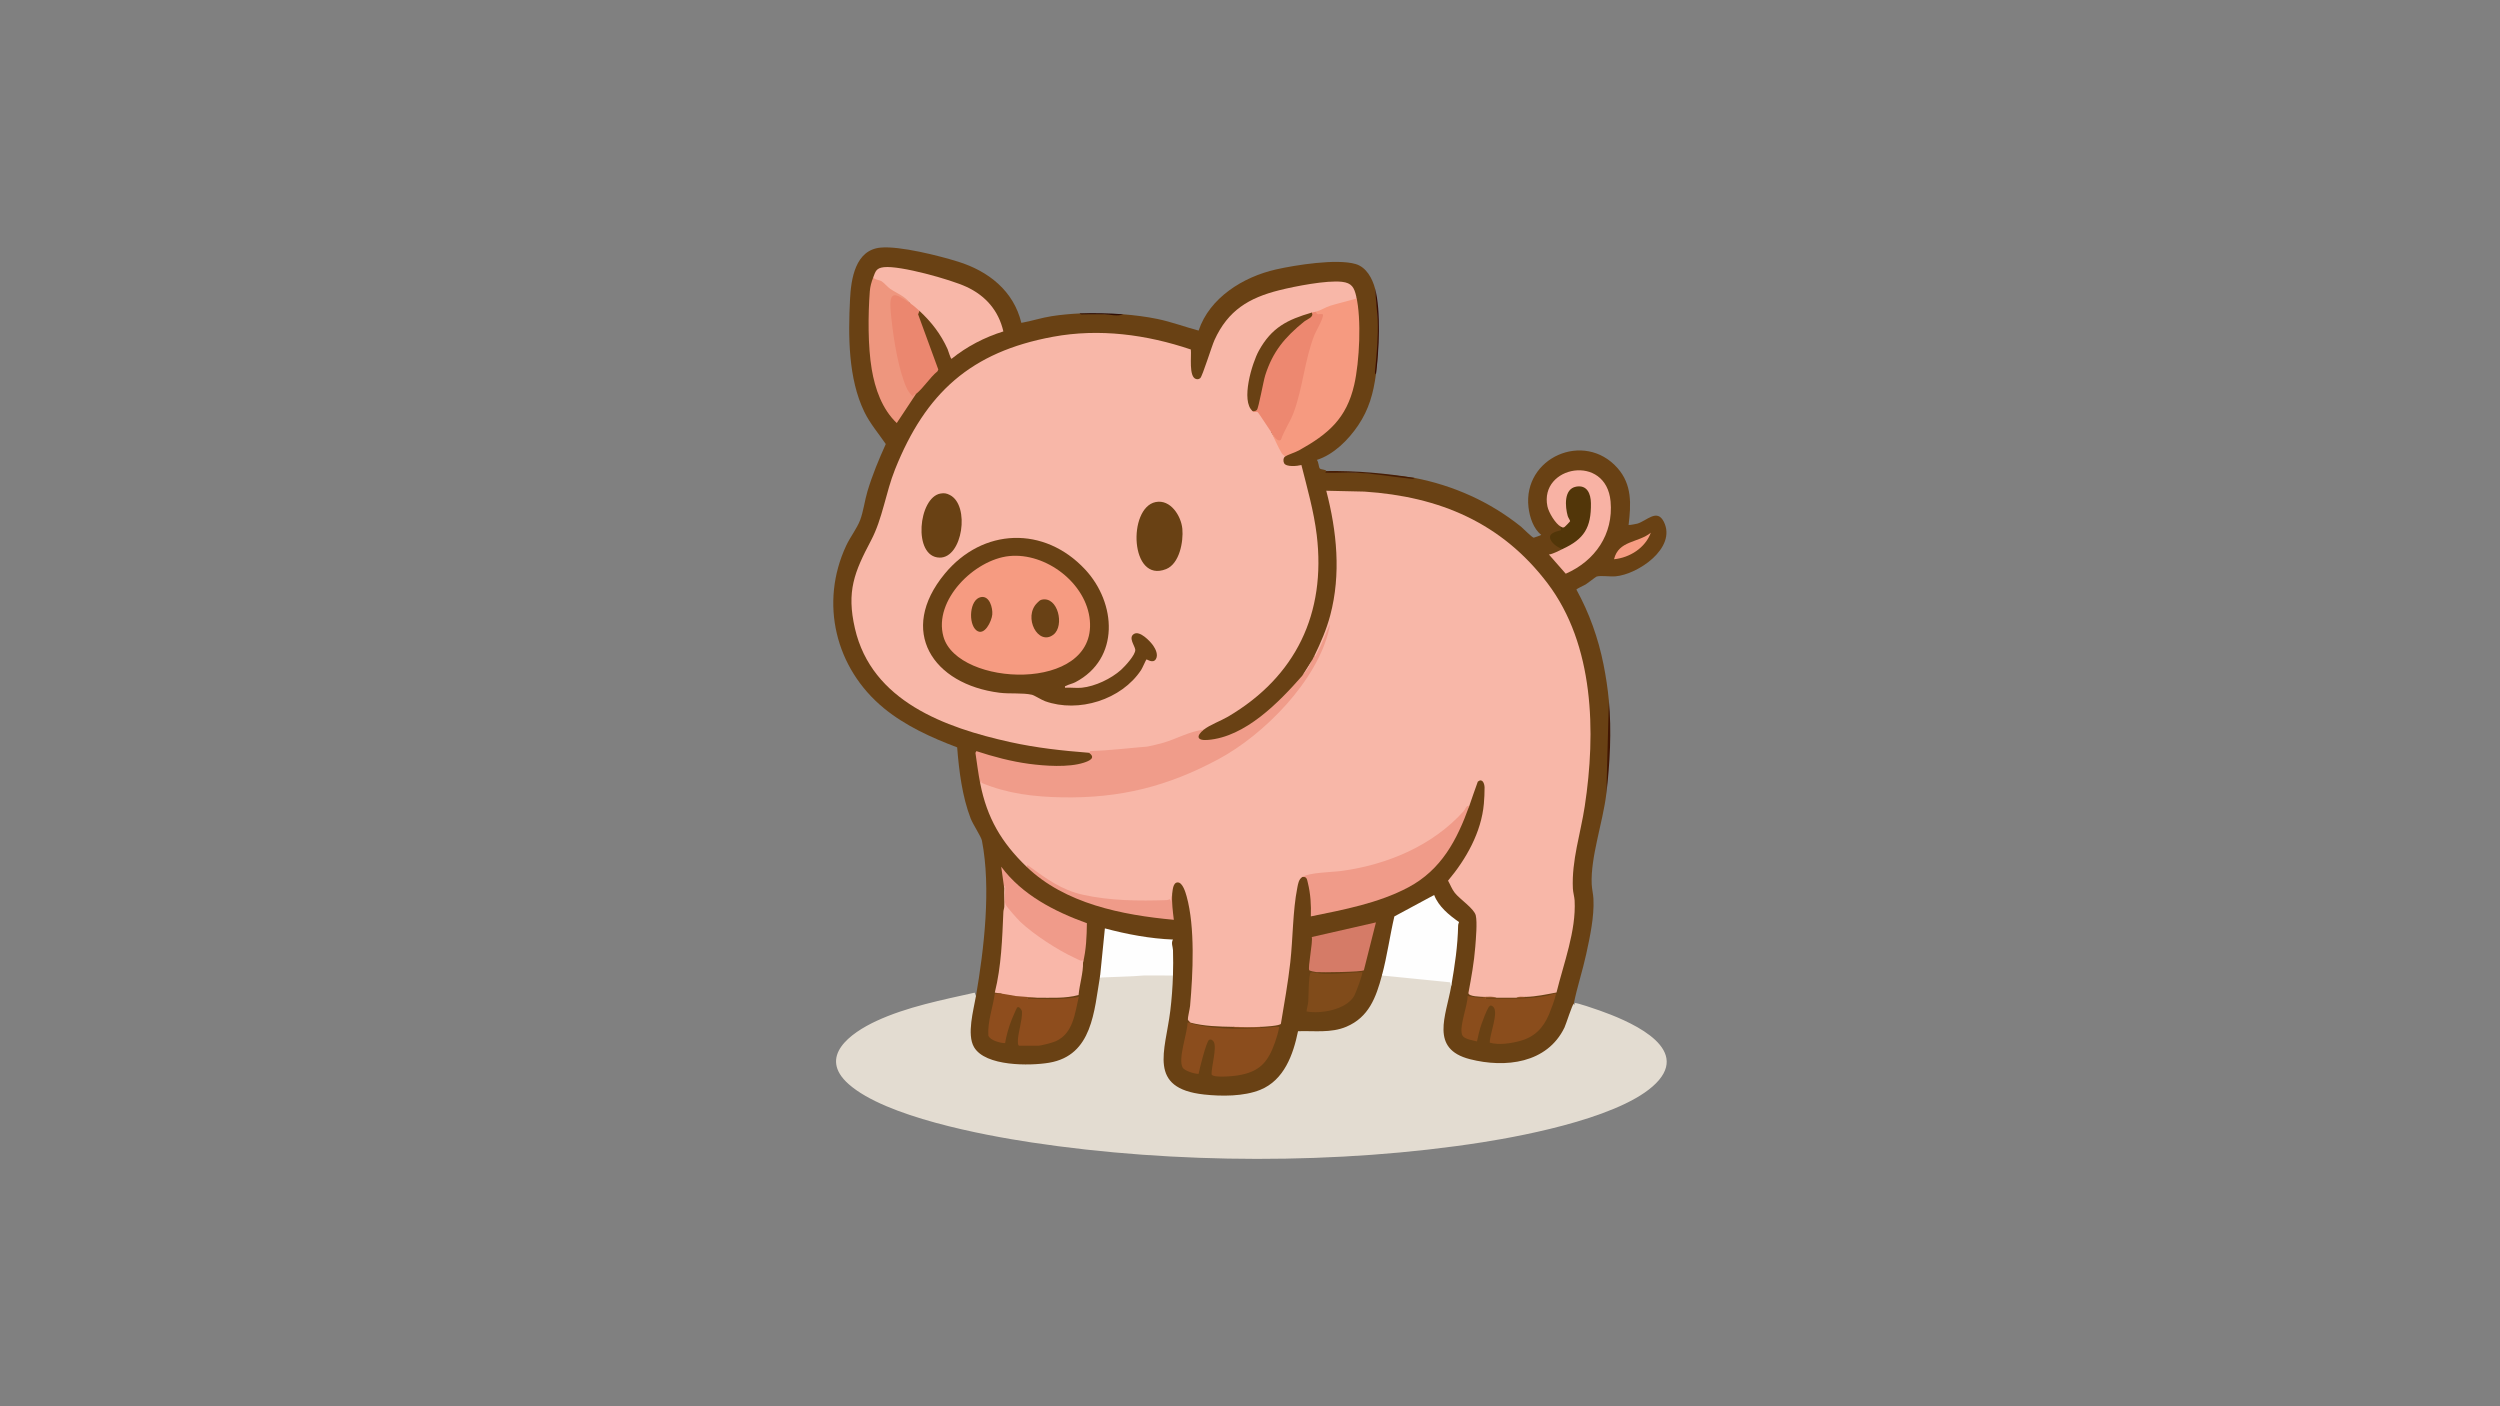 <?xml version="1.0" encoding="UTF-8"?>
<svg id="uuid-d003edcb-7dee-4e6e-9b67-b7efe967cf65" data-name="Layer 1" xmlns="http://www.w3.org/2000/svg" viewBox="0 0 1920 1080">
  <rect x="0" y="0" width="1920" height="1080" fill="#808080" stroke="none"/>
  <defs>
    <style>
      .uuid-b8fd072d-8c36-47d7-aeb2-ec0371406df4 {
        fill: #d57b67;
      }

      .uuid-dcfac722-7279-4203-8f14-c8bafaae8405 {
        fill: #f9b7a9;
      }

      .uuid-b17670b9-c66b-4707-bd1d-ebb8d7385ab0 {
        fill: #f69b81;
      }

      .uuid-14be1102-efb2-49ab-a400-812c067a459d {
        fill: #471d05;
      }

      .uuid-fafda6c4-15c8-4fcf-8f7b-aa0fa2bb24b1 {
        fill: #380d03;
      }

      .uuid-1a7a73e5-2a2b-4fe9-8f49-66e450ccf3ff {
        fill: #411602;
      }

      .uuid-35858f84-0b32-4ae9-97f4-f043b152199b {
        fill: #694114;
      }

      .uuid-9b44701c-d598-4265-abf9-a27afc8cd873 {
        fill: #f8b2a4;
      }

      .uuid-5fad9337-4357-45d3-babe-7cf34f4eee6c {
        fill: #694115;
      }

      .uuid-2c512242-627f-4faf-b9ab-8c1c1540c367 {
        fill: #6a4114;
      }

      .uuid-b4dd459e-54f5-4a79-a6eb-6efbc24226e6 {
        fill: #e3dcd1;
      }

      .uuid-5b5048a5-1efb-46c4-b039-fa6c5d0064f4 {
        fill: #eb876f;
      }

      .uuid-cb42539d-ad2c-4f77-ab30-9ba2a336b156 {
        fill: #f09b89;
      }

      .uuid-384ecbc4-3e7a-438a-9ae3-d3fc74d3cddb {
        fill: #300e04;
      }

      .uuid-2ec3920e-64d2-40e2-bcc9-7175233caa05 {
        fill: #f69c82;
      }

      .uuid-dc8a0936-3b17-45a5-bb15-7d2a3be93412 {
        fill: #8e4d1d;
      }

      .uuid-5bd92061-2c98-47c1-808d-b5229af959c0 {
        fill: #ed8870;
      }

      .uuid-d2a48664-cecd-4ea0-9f9b-805b165179b1 {
        fill: #fefefe;
      }

      .uuid-0b1d9652-d09e-4d40-940b-b694e123a46f {
        fill: #ee967e;
      }

      .uuid-47431a73-bde0-43aa-865e-669056cf9347 {
        fill: #f69a80;
      }

      .uuid-d8aee941-0abf-4d13-bbaa-298a760b23ff {
        fill: #ef9b89;
      }

      .uuid-6c9da816-2a6f-4710-9b49-509383447eaa {
        fill: #f09b8a;
      }

      .uuid-f333823f-5b1e-4a62-9188-174e09772584 {
        fill: #8a4d1c;
      }

      .uuid-a47d82f4-081f-47ff-9e0f-989d89fb1685 {
        fill: #f09c8a;
      }

      .uuid-f8cce7cc-73d2-4122-b134-70c572cbaf6f {
        fill: #804b1a;
      }

      .uuid-5b691e2e-89ec-4e39-93a6-613a74c3ffb7 {
        fill: #523609;
      }

      .uuid-a5185d3d-3111-4780-9e4e-837387c3adf4 {
        fill: #f8b7a8;
      }

      .uuid-ed5610ad-42b8-412f-a962-7c8ee42aa892 {
        fill: #8b4d1d;
      }
    </style>
  </defs>
  <path class="uuid-35858f84-0b32-4ae9-97f4-f043b152199b" d="M749.54,764.96c6.25-36.42,11.69-82.78,4.58-119.36-.59-3.02-6.93-12.55-8.65-17.01-6.52-16.94-8.96-36.61-10.37-54.61-19.83-7.51-39.73-16.52-56.25-30.06-37.34-30.62-49.52-80.89-28.95-124.94,2.99-6.4,8.29-13.23,10.69-19.56,2.47-6.53,3.53-15.08,5.6-22.03,3.7-12.43,8.76-24.57,14.09-36.37-5.61-8.16-12.15-15.78-16.49-24.75-12.43-25.67-12.39-58.39-10.97-86.43.79-15.73,4.08-37.87,23.46-39.68,14.74-1.38,44.69,6.18,59.44,10.77,23.4,7.27,42.74,22.42,48.68,47.03,7.87-1.39,15.53-3.95,23.44-5.17,6.94-1.07,14.39-1.74,21.28-2.07,11.23.36,22.41.58,33.55.66,8.63.7,17.74,1.8,26.33,3.6,10.72,2.24,21,6.09,31.54,8.9,8.43-25.31,34.28-41.24,59.32-46.93,15.23-3.46,46.76-8.4,61.21-4.2,8.33,2.42,12.88,11.08,14.98,18.89,3.16,21.54,3.38,43.46.66,65.78-1.9,14.52-5.4,27.06-13.66,39.29-7.51,11.11-18.74,22.4-31.72,26.5,1.44,1.47,1.33,5.49,2.29,6.58.77.87,4.65.74,4.95,1.96l1.07.67c22.49.04,44.71,1.57,66.68,4.59,30.07,5.84,58.03,18.36,81.87,37.51,1.53,1.23,8.64,8.53,9.76,8.42.3-.03,5.72-1.89,5.72-2.19-6.01-4.61-8.92-13.72-9.78-21.14-4.45-38.18,42.8-59.01,68.33-30.19,11.3,12.76,10.43,27.8,8.54,43.76.23.24,5.67-.73,6.57-.99,7.34-2.08,15.27-11.92,20.51-1.43,10,20.02-19.84,40.41-37.29,41.88-3.86.33-11.22-.79-14.33.14-.64.19-6.82,5.08-8.41,6.06-1.19.74-7.06,3.3-7.12,3.99,9.88,17.93,16.78,37.31,20.8,57.41,1.81,9.03,3.26,18.61,4.12,27.78.76,23.71-.25,48.04-1.97,71.7-2.65,21.98-12.16,48.49-11.21,69.42.16,3.46,1.17,7.71,1.34,11.16.66,13.71-2.65,29.01-5.56,42.44-2.77,12.8-6.97,25.28-9.56,38.13l.69,1.16c-6.42,18.62-12.28,33.68-32.92,41.62-17.34,6.67-59.15,6.78-67.42-13.4-4.15-10.12,1.03-31.51,4.05-42.09l1.53-1.1-.6-4.28c2.76-14.61,3.93-29.52,4.99-44.21-7.34-5.03-14.44-11.15-18.22-19.39l-28.58,15.39c-2.69,14.05-5.85,28.31-9.49,42.77l-1.39,1.82c.5.63.73,1.34.79,2.12.19,2.62-5.1,15.39-6.68,18.45-12.23,23.62-33.96,25.15-57.82,23.08-6.06,39.44-27.94,52.02-66.59,49.63-22.91-1.42-41.47-7.96-38.48-34.21,3.26-18.35,5.13-36.67,6.85-55.56.05-.6.27-1.18.51-1.77s.58-1.18.93-1.74l-.84-1.37c.05-8.53-.42-16.88-1.41-25.04-16.52-.93-32.95-3.78-48.87-8.22l-3.41,33.98-1.39.64c-.25,1.22-.42,2.11.89,2.67-3.61,30.44-10.03,66.4-48.23,66.61-15.03,1.04-45.07.58-51.74-15.87-3.36-8.28-.52-28.11,2.21-36.71l1.5-.91Z"/>
  <path class="uuid-b4dd459e-54f5-4a79-a6eb-6efbc24226e6" d="M900.83,749.18c-.26,8.83-.99,18.45-2.06,27.21-3.77,30.86-17.8,59.44,26.07,64.21,13.44,1.46,30.47,1.49,43.06-3.62,18.29-7.42,25.33-27.04,28.98-45.01,12.53-.44,25.21,1.57,37.04-3.41,17.34-7.3,22.84-22.47,27.39-39.37l.74-1.25,51.23,5.12c1.08.55,1.51,1.89,1.31,4.02-3.99,23.13-16.74,48.44,14.33,56.38,27.21,6.95,59.34,3.19,72.61-24.36,1.15-2.38,6.14-18.2,7.12-18.2.05,0-.1.77.65.65,0-.34-.07-.98.13-1.16.77-.71,16.86,4.89,19.3,5.76,19.18,6.85,68.16,26.27,45.38,53.3-23.01,27.3-100.77,42.35-135.69,47.83-109.66,17.21-236.63,16.74-346.38.1-37.55-5.69-111.8-19.67-140.16-44.67-24.1-21.24,1.45-39.43,21.12-48.56,23.38-10.86,50.47-16.16,75.56-21.79l.97,2.62c-1.86,10.81-7.19,29.53-1.45,39.27,8.72,14.8,42.76,14.43,57.6,11.94,33.45-5.61,34.6-39.92,39.23-67,18.7-.95,37.07-1.39,55.13-1.32l.78,1.32Z"/>
  <path class="uuid-14be1102-efb2-49ab-a400-812c067a459d" d="M1086.32,367.02c-.68,1.13-2.45.69-3.53.58-13.92-1.43-27.27-3.95-41.54-4.52-7.76-.31-15.59.22-23.34-.01-.27-.18.73-1.01.66-1.31,22.74-.34,45.36,1.7,67.75,5.26Z"/>
  <path class="uuid-1a7a73e5-2a2b-4fe9-8f49-66e450ccf3ff" d="M1233.65,609.73l1.97-71.7c2.18,23,.8,48.72-1.97,71.7Z"/>
  <path class="uuid-fafda6c4-15c8-4fcf-8f7b-aa0fa2bb24b1" d="M1056.72,287.43c-1.13-.68-.69-2.45-.58-3.53,1.28-12.73,2.36-25.38,1.93-38.27l-2-23.98c4.63,17.22,3.01,47.81.66,65.78Z"/>
  <path class="uuid-384ecbc4-3e7a-438a-9ae3-d3fc74d3cddb" d="M862.68,241.39c-4.6,1.83-10.24.1-14.77-.03-5.04-.14-10.12.1-15.17.04-1.11-.01-2.92.42-3.61-.67,10.81-.51,22.77-.22,33.55.66Z"/>
  <path class="uuid-a5185d3d-3111-4780-9e4e-837387c3adf4" d="M1009.36,503.83c5.01-10.32,9.36-20.27,12.31-31.43,8.33-31.52,5.04-64.33-3.1-95.51l29.26.66c57.61,3.78,105.43,23.9,140.7,70.44,35.9,47.37,37.18,114.53,28.57,171.17-3.21,21.1-10.16,41.74-9.13,63.28.14,2.89,1.18,6.34,1.34,9.19,1.24,23.31-8.42,48.21-13.91,70.6-7.96,1.5-15.43,3.13-23.57,3.39l-7.24.66c-5.03.02-10.09-.04-15.13,0-2.7-.41-5.42-.53-8.16-.36-.35,1.62-1.14,1.18-1.7-.3-2.44-.18-11.65-.16-11.86-2.95,2.2-11.73,4.36-23.62,5.28-35.54.46-5.99,1.61-18.73.38-24.05-1.23-5.29-12.32-12.5-16.14-17.4-2.29-2.94-3.38-6.16-5.17-9.33,13.88-16.48,25.59-37.15,27.52-59.07.29-3.26.62-9.34.54-12.5s-1.69-7.31-5.19-4.48c-2.34,6.15-4.3,12.44-6.53,18.63-4.13,5.82-8.76,10.93-14.64,15.93-23.55,20.04-52.96,31.17-83.37,35.32-10.09.69-20.58,1.95-30.25,3.34-2.81,1.91-3.22,5.15-3.85,8.32-3.53,17.84-3.31,38.76-5.36,57.13-1.77,15.85-4.62,31.52-7.22,47.23-.4,1.65-12.97,2.34-15.14,2.43-7.13.72-14.57.65-21.71,0-11.31-.23-21.81-.43-32.89-3.29-.26-.86-1.6-1.52-1.71-2.27-.2-1.32,1.5-8.3,1.7-10.56,2.19-24.73,3.95-60.41-2.67-84.14-.83-2.98-3.04-10.7-6.86-10.66-3.8.04-3.84,6.52-4.27,8.97l-.48,5.61c-.2,1.33-.87.9-1.8-.11-20.05,1.52-40.79.87-60.77-2.58-19.78-3.42-31.26-11.43-46.68-23.2-.65-.5-1.24-.9-2.09-.77-19.24-18.57-30.34-37.41-35.52-63.8-.93-3.56,2.52-3.61,2.2-1.59-.38,2.41,32.04,8.73,37.46,9.37,61.89,7.38,129.25-10.05,176.24-51.39,18.11-15.93,34.19-35.08,44.42-57.01.16-.33-3.13,7.35-3.8,2.62Z"/>
  <path class="uuid-a5185d3d-3111-4780-9e4e-837387c3adf4" d="M1041.59,227.57l.2,2.71c-10.34,2.9-20.47,6.17-30.37,9.82l-.74-.69c0,1.94-2.48,2.34-3.29.66l-1.56,1.83c-31.62,6.28-49.96,38.81-45.45,69.01,1.23,1.74,1.77,3.34,1.62,4.79,1.3.53,2.69.45,3.69-.61,1.38-.17,10.07,13.35,11.31,15.52l-.53,1.54c3.36,5.76,6.88,11.32,10.54,16.69l-.02,1.73c-1.5,1.08-1.61,3.54-.83,5.11,1.56,3.19,10.22,2.28,13.33,1.46,4.46,17.76,9.55,35.43,11.76,53.69,7.29,60.32-16.07,108.89-68.12,139.56-5.29,3.12-14.15,6.38-18.62,9.99-9.54,3.58-19.14,7.15-28.79,10.71-17.65,5.17-39.53,6.49-57.88,7.27-.51.02-.99.03-1.47-.22-20.6-1.6-40.34-3.75-60.52-8.21-49.98-11.06-106.38-31.34-119.26-87.28-6.59-28.63-.43-43.29,12.39-67.62,8.9-16.88,11.2-36.54,18.43-54.59,23.55-58.81,58.16-90.11,121.2-101.78,35.7-6.61,71.89-1.74,105.95,9.75.64,4.74-1.8,21.08,4.02,22.68,1.31.36,2.23.14,3.27-.75,1.64-1.42,8.76-24.51,10.9-29.22,10.31-22.64,26.28-32.37,49.88-38.26,12.02-3,36.24-7.77,48.03-6.42,7.58.87,9.37,4.46,10.92,11.11Z"/>
  <path class="uuid-a47d82f4-081f-47ff-9e0f-989d89fb1685" d="M1009.36,503.83c.5,1.46,1.5-.97,1.66-1.3,1.2-2.32,2.25-4.72,3.5-7.02l6.66-16.02c.13,1.14-.04,2.21-.29,3.32-9.14,39.95-49.91,81.38-85.2,100.29-39.11,20.96-75.56,30.07-120.06,29.26-21.39-.39-41.91-2.78-61.74-11.11l-.41-2.04-.65,2.63c-1.54-7.86-2.52-15.71-3.69-23.63l.72-1.35c12.94,4.25,26.72,7.92,40.24,9.74,12.3,1.65,30.5,2.96,42.32-.87,4.15-1.35,9.51-3.66,3.94-7.57l.97-1.32c14.71-.46,29.26-2.29,43.9-3.47,4.07-.91,8.19-1.75,12.2-2.93,10.31-3.04,20.35-8.88,31.07-10.04-5.86,4.75-5.59,8.53,2.95,7.88,28.95-2.19,54.87-29,72.69-49.32,2.99-3.94,5.71-8.05,7.89-12.5.5-1.31.86-1.69,1.32-2.63Z"/>
  <path class="uuid-47431a73-bde0-43aa-865e-669056cf9347" d="M986.99,350.57c-.83-.85-1.89-1.33-2.55-2.39-2.82-4.54-5.53-11.14-7.98-16.03l1.59-.02c.21,1.02,4.29,5.75,4.72,4.87,5.38-11.19,10.36-21.67,13.57-33.87,4.26-20.77,8.94-41.83,18.31-60.33-4.38-.12-5.71-1.25-3.99-3.38,3.4-.95,7.68-3.57,10.88-4.58,5.91-1.85,12.59-3.33,18.62-5.09,1.67-.49,1.62-.15,1.42-2.17,4.11,17.54,2.53,50.11-1.52,67.87-5.93,26.01-20.03,37.95-42.35,50.39-2.78,1.55-9.04,3.53-10.72,4.74Z"/>
  <path class="uuid-cb42539d-ad2c-4f77-ab30-9ba2a336b156" d="M1128.41,618.94c-9.44,26.17-21.37,49.05-46.92,62.6-22.75,12.07-49.72,17.16-74.76,22.25.31-8.63-.21-17.28-2.28-25.67-.64-2.61-.75-5.15-4.3-4.58,5.21-3.54,23.22-3.69,30.49-4.7,34.96-4.83,69.67-19.38,93.5-45.94,1.39-1.55,1.86-4.49,4.27-3.95Z"/>
  <path class="uuid-a5185d3d-3111-4780-9e4e-837387c3adf4" d="M670.61,213.1c1.79-4.76,2.33-7.23,8.22-7.9,12.47-1.41,51.13,9.42,63.26,15.02,14.85,6.85,24.79,18.24,28.5,34.31-14.4,4.48-28.07,11.57-39.8,21.04-.74,0-2.49-6.21-3.05-7.46-5.2-11.52-12.4-20.81-21.61-29.36-2.53.28-6.94-3.41-7.24-5.92-4.78-4-10.05-7.28-15.82-9.83l-6.59-5.8c-3.79-.7-5.74-2.07-5.87-4.11Z"/>
  <path class="uuid-dcfac722-7279-4203-8f14-c8bafaae8405" d="M771.25,682.08c-.64-2.78.8-4.57,2.05-1.21-.39,4.57-.28,9.06.31,13.46,13.79,19.07,35.39,32.12,56.51,42.13,1.66-.52,2.21.43,1.64,2.84.27,7.56-2.77,17.18-3.41,24.87-10.29,2.79-20.9,2.01-31.45,2.09-2.54-.13-5.07-.22-7.6-.27-.15.53-.31.95-.48.96-6.09.19-15.11-1.36-20.2-3.97-1.5-.26-3.11-.31-4.61-.67,5.03-20.3,5.69-41.33,6.59-62.14.05-1.27.62-2.53.68-3.93.18-4.7-.26-9.47-.03-14.17Z"/>
  <path class="uuid-d2a48664-cecd-4ea0-9f9b-805b165179b1" d="M1061.32,749.18c4.01-14.89,6.05-30.35,9.55-45.37l30.56-16.46c3.37,8.88,11.51,15.5,19.1,20.78-.23.84-.66,1.68-.68,2.57-.31,15.96-2.56,30.73-5.26,46.37l-1.03-2.67-52.24-5.22Z"/>
  <path class="uuid-ed5610ad-42b8-412f-a962-7c8ee42aa892" d="M913.98,785.35c.28.06,1.09.79,1.93,1,19.37,4.94,43.7,4.26,63.53,2.3.72-.07,2.93-.29,2.96.33-.75,3.86-1.82,7.65-3.12,11.35-5.53,15.71-11.98,22.95-28.96,25.64-3.23.51-18.87,2.09-19.85-.91-.15-5.69,4.13-20.25,1.78-24.76-.69-1.33-2.23-2.51-3.69-1.67-2.08,1.2-7.4,22.48-8.06,26.14-3.06-.04-10.87-2.27-12.3-5.02-3.58-6.89,3.72-26.2,3.84-34.36.6-.02,1.39-.15,1.94-.03Z"/>
  <path class="uuid-0b1d9652-d09e-4d40-940b-b694e123a46f" d="M698.9,232.84l-1.68.45c-9.67-7.92-13.66-6.52-11.97,4.2-1.4,6.19,10.12,66.35,15.57,64.85,1.14-1.19,2.14-1.51,2.68.22l-14.8,22.35c-11.25-10.73-16.65-26.2-19.21-41.29-2.98-17.57-2.85-41.79-1.5-59.66.31-4.06,1.22-7.14,2.62-10.86,1.72,2,4.45,1.68,6.55,2.98,1.91,1.19,4.27,4.21,6.66,5.84,5,3.42,11.46,5.68,15.07,10.91Z"/>
  <path class="uuid-9b44701c-d598-4265-abf9-a27afc8cd873" d="M1198.79,404.51c-4.21-2.16-9.43-11.02-10.37-15.61-6.37-31.12,45.16-40.86,48.51-3.78,2.27,25.16-11.91,45.65-34.44,55.49l-12.91-14.72c3.82-.7,7.07-2.69,10.52-4.27l1.06-1.96c7.63-3.63,14.44-8.7,17.27-16.92,2-5.8,5.06-26.31-4.14-27.75-13.1-2.04-11.68,17.13-7.31,24.55.11,2.82-7.17,10.1-8.2,4.97Z"/>
  <path class="uuid-dc8a0936-3b17-45a5-bb15-7d2a3be93412" d="M768.62,762.99c3.83.66,7.69,1.23,11.52,1.97l16.77,1.32c-1.86.01-3.74-.08-5.6,0-.8.03-2.44-.5-2.29.65,13.27.54,26.32,1.01,39.46-1.3-2.98,12.68-4.23,27.92-17.61,34.02-2.4,1.1-11.25,3.46-13.64,3.46h-14.47c-1.27,0-1.04-3.95-.97-4.92.44-6.43,3.35-14.84,3.1-21.2-.05-1.38-2.48-4.78-3.82-3.08-.47.61-3.67,8.09-4.21,9.48-2.18,5.56-3.97,11.86-4.96,17.73-3.57.02-11.71-2.14-12.85-5.87-.68-10.74,3.51-21.63,4.97-32.27h4.6Z"/>
  <path class="uuid-f333823f-5b1e-4a62-9188-174e09772584" d="M1149.46,766.28c-2.3.02-4.62-.07-6.92,0-.56.02-2.37-.27-1.3.66,15.73.06,30.99.75,46.52-2.16,2.08-.39,4.21-1.3,6.21-1.7.99-.2,1.03-.19.88.88-.39,2.69-4,12.26-5.24,15.16-4.47,10.51-11.13,17.37-22.38,20.37-6.94,1.86-16.17,3.28-23.07,1.27-.31-5.9,7.12-23.43,2.64-27.55-1.41-1.29-2.47-1.28-3.54.34-1.53,2.33-4.45,10-5.47,12.95-1.5,4.36-2.53,8.81-3.47,13.32-2.86-.75-8.96-1.68-10.8-3.99-4.02-5.03,3.99-24.12,3.58-30.88,3.96.77,7.38,1.34,11.45,1.26.5,0,.93-.6,1.05-.6,3.09-.05,7.18-.52,9.87.66Z"/>
  <path class="uuid-6c9da816-2a6f-4710-9b49-509383447eaa" d="M831.76,739.31c-.12-3.43-.07-1.06-1.98-1.59-.63-.18-3.49-1.64-4.52-2.11-12.74-5.83-31.36-17.91-41.53-27.54-1.93-1.82-10.86-11.72-11.47-13.52-1.29-3.81.21-10.29-.37-14.44-1.11-.17-.61,1.24-.65,1.97l-2.31-16.44c16.13,21.69,40.85,34.35,65.8,43.38-.13,10.14-.52,20.41-2.98,30.29Z"/>
  <path class="uuid-d2a48664-cecd-4ea0-9f9b-805b165179b1" d="M844.92,749.18l3.63-36.18c17,4.55,34.68,7.87,52.28,8.57-1.61,2.75-.07,5.45.03,8.19.22,6.25.16,13.18-.03,19.43l-22.06-.03c-10.71.9-21.79,1.01-32.7,1.52-2.03.09-1.15,1.14-1.15-1.49Z"/>
  <path class="uuid-5b5048a5-1efb-46c4-b039-fa6c5d0064f4" d="M698.9,232.84c2.77,1.88,4.76,3.62,7.24,5.92l-1.02,2.66,15.5,42.38-.63,1.36c-5.99,4.91-10.57,12.63-16.48,17.4-.13.11-1.67-.51-2.3,1.97-3.63-2.87-5.61-7.68-7.1-11.97-5.38-15.41-8.65-37.23-10.06-53.59-1.44-16.78,3.72-13.69,14.85-6.13Z"/>
  <path class="uuid-b8fd072d-8c36-47d7-aeb2-ec0371406df4" d="M1056.72,708.4l-9.27,36.77c-1.29,1.36-32.45,1.74-36.48,1.4-1.01-.08-5.13-.91-5.47-1.44-1.23-1.93,2.89-21.58,1.95-25.49l49.26-11.24Z"/>
  <path class="uuid-f8cce7cc-73d2-4122-b134-70c572cbaf6f" d="M1046.19,746.55c.84.83-5.07,16.47-6.23,18.43-6.19,10.47-25.43,13.87-36.53,11.82.19-2.5,1.1-5.1,1.31-7.57.31-3.58.14-21.15,1.96-22.41.59-.41,7.9,1.01,9.53,1.08,10.03.39,19.97-.86,29.96-1.34Z"/>
  <path class="uuid-d8aee941-0abf-4d13-bbaa-298a760b23ff" d="M788.35,665.64c1.05-1.09.14-1.75,1.64-.66,13.36,9.73,25.04,18.47,41.64,22.17,20.93,4.67,42.93,4.84,64.27,4.14,2.32-.08,2.86-2.04,3.29,1.32.1-2.04.64-3.98.99-5.93-.3,6.62.52,13.18,1.32,19.73-39.64-3.64-83.65-12.32-113.13-40.78Z"/>
  <path class="uuid-5b691e2e-89ec-4e39-93a6-613a74c3ffb7" d="M1200.11,421.61c-3.72-.87-9.48-4.89-9.7-8.99s8.09-5.06,8.39-5.49c.37-.55-1.04-2.26,0-2.62.99.51,1.41.91,2.6.35.46-.22,4.43-4.3,4.45-4.62.04-.5-1.52-2.83-1.83-3.92-2-7.1-3.2-20.78,6.43-22.57,8.45-1.57,11.28,5.46,11.38,12.7.27,18.92-5.31,27.6-21.73,35.16Z"/>
  <path class="uuid-2ec3920e-64d2-40e2-bcc9-7175233caa05" d="M1239.58,429.5c3.48-14.53,18.59-12.49,28.27-20.39-4.31,11.71-16.15,19.16-28.27,20.39Z"/>
  <path class="uuid-ed5610ad-42b8-412f-a962-7c8ee42aa892" d="M968.58,788.64c-.68,1.09-2.5.66-3.61.67-4.82.06-9.67.05-14.49,0-1.11-.01-2.93.42-3.61-.67,7.04.14,14.7.28,21.71,0Z"/>
  <path class="uuid-a5185d3d-3111-4780-9e4e-837387c3adf4" d="M1000.15,518.96l7.89-12.5c-1.95,5.13-4.28,8.38-7.89,12.5Z"/>
  <path class="uuid-f333823f-5b1e-4a62-9188-174e09772584" d="M1171.82,765.62c-1.73,1.21-4.96.65-7.24.66,1.76-1.26,4.93-.58,7.24-.66Z"/>
  <path class="uuid-35858f84-0b32-4ae9-97f4-f043b152199b" d="M830.78,528.17c10.31-1.05,22.62-6.9,30.27-13.8,2.96-2.66,11.22-11.62,10.83-15.41-.32-3.11-5.66-9.39-.9-12.15,4.44-2.58,12.16,5.46,14.61,8.91,1.97,2.78,4.06,7.24,2.13,10.45-2.24,3.73-6.87,0-7.26.29-.37.27-3.06,6.54-4.08,8.1-15.04,22.84-48.06,33.15-73.72,23.98-2.79-1-8.28-4.55-10.16-4.97-7.26-1.62-16.96-.55-24.78-1.53-51.47-6.46-78.4-47.45-42.19-91.35,29.18-35.38,76.53-37,107.89-3.29,23.96,25.76,26.84,68.5-7.54,86.53-2.15,1.13-5.11,1.69-7.08,2.78-.76.42-1.11-.04-.84,1.47,4.13-.3,8.76.41,12.83,0Z"/>
  <path class="uuid-5bd92061-2c98-47c1-808d-b5229af959c0" d="M1010.67,239.41c.57,3.34,2.89,1.09,5.25,1.99,1.25,1.87-5.36,13.15-6.36,15.65-7.51,18.85-8.92,40.49-15.98,59.66-2.72,7.37-7.29,13.64-9.83,21.07-2.93,2.07-5.62-3.39-7.28-5.63s-9.82-15.2-10.66-15.65c-1.08-.58-2.33.46-3.82-.8.8-.79,1.64-1.54,2.51-2.24,4.92-28.44,14.57-55.13,41.41-70.87l1.47-2.53c1.27-.37,2.37-.4,3.29-.66Z"/>
  <path class="uuid-35858f84-0b32-4ae9-97f4-f043b152199b" d="M887.49,385.59c11.46-2.37,19.66,10.69,20.56,20.58.89,9.81-2.17,26.76-12.49,30.9-27.73,11.13-29.63-47.02-8.07-51.48Z"/>
  <path class="uuid-35858f84-0b32-4ae9-97f4-f043b152199b" d="M722.4,379.02c2.87-.47,4.56-.16,7.1,1.14,15.69,8.02,9.75,48.45-7.91,48.09-20.8-.43-16.31-46.41.81-49.23Z"/>
  <path class="uuid-35858f84-0b32-4ae9-97f4-f043b152199b" d="M1007.38,240.07c2.2,3.39-3.69,5.19-5.87,6.96-14.65,11.88-23.98,22.85-29.82,41.21-1.4,4.39-5.06,25.05-6.36,26.52-.93,1.05-2.06,1.05-3.33.95-9.28-7.87-.37-36.93,4.74-46.24,9.9-18.04,22.02-23.95,40.65-29.4Z"/>
  <path class="uuid-b17670b9-c66b-4707-bd1d-ebb8d7385ab0" d="M775.06,427.07c28.13-2.89,59.42,20.81,61.95,49.48,4.91,55.58-101.59,50.98-112.43,12.45-7.9-28.07,23.82-59.19,50.47-61.93Z"/>
  <path class="uuid-5fad9337-4357-45d3-babe-7cf34f4eee6c" d="M800,460.56c12.54-2.89,17.75,20.09,9.07,26.82-11.76,9.12-23.59-13.46-12.51-24.35,1.01-.99,1.98-2.13,3.44-2.47Z"/>
  <path class="uuid-2c512242-627f-4faf-b9ab-8c1c1540c367" d="M753.33,458.57c6.64-1.28,9.18,8.28,8.74,13.39-.45,5.11-6.07,17.01-12.2,12.15-6.38-5.06-5.37-23.83,3.47-25.54Z"/>
</svg>